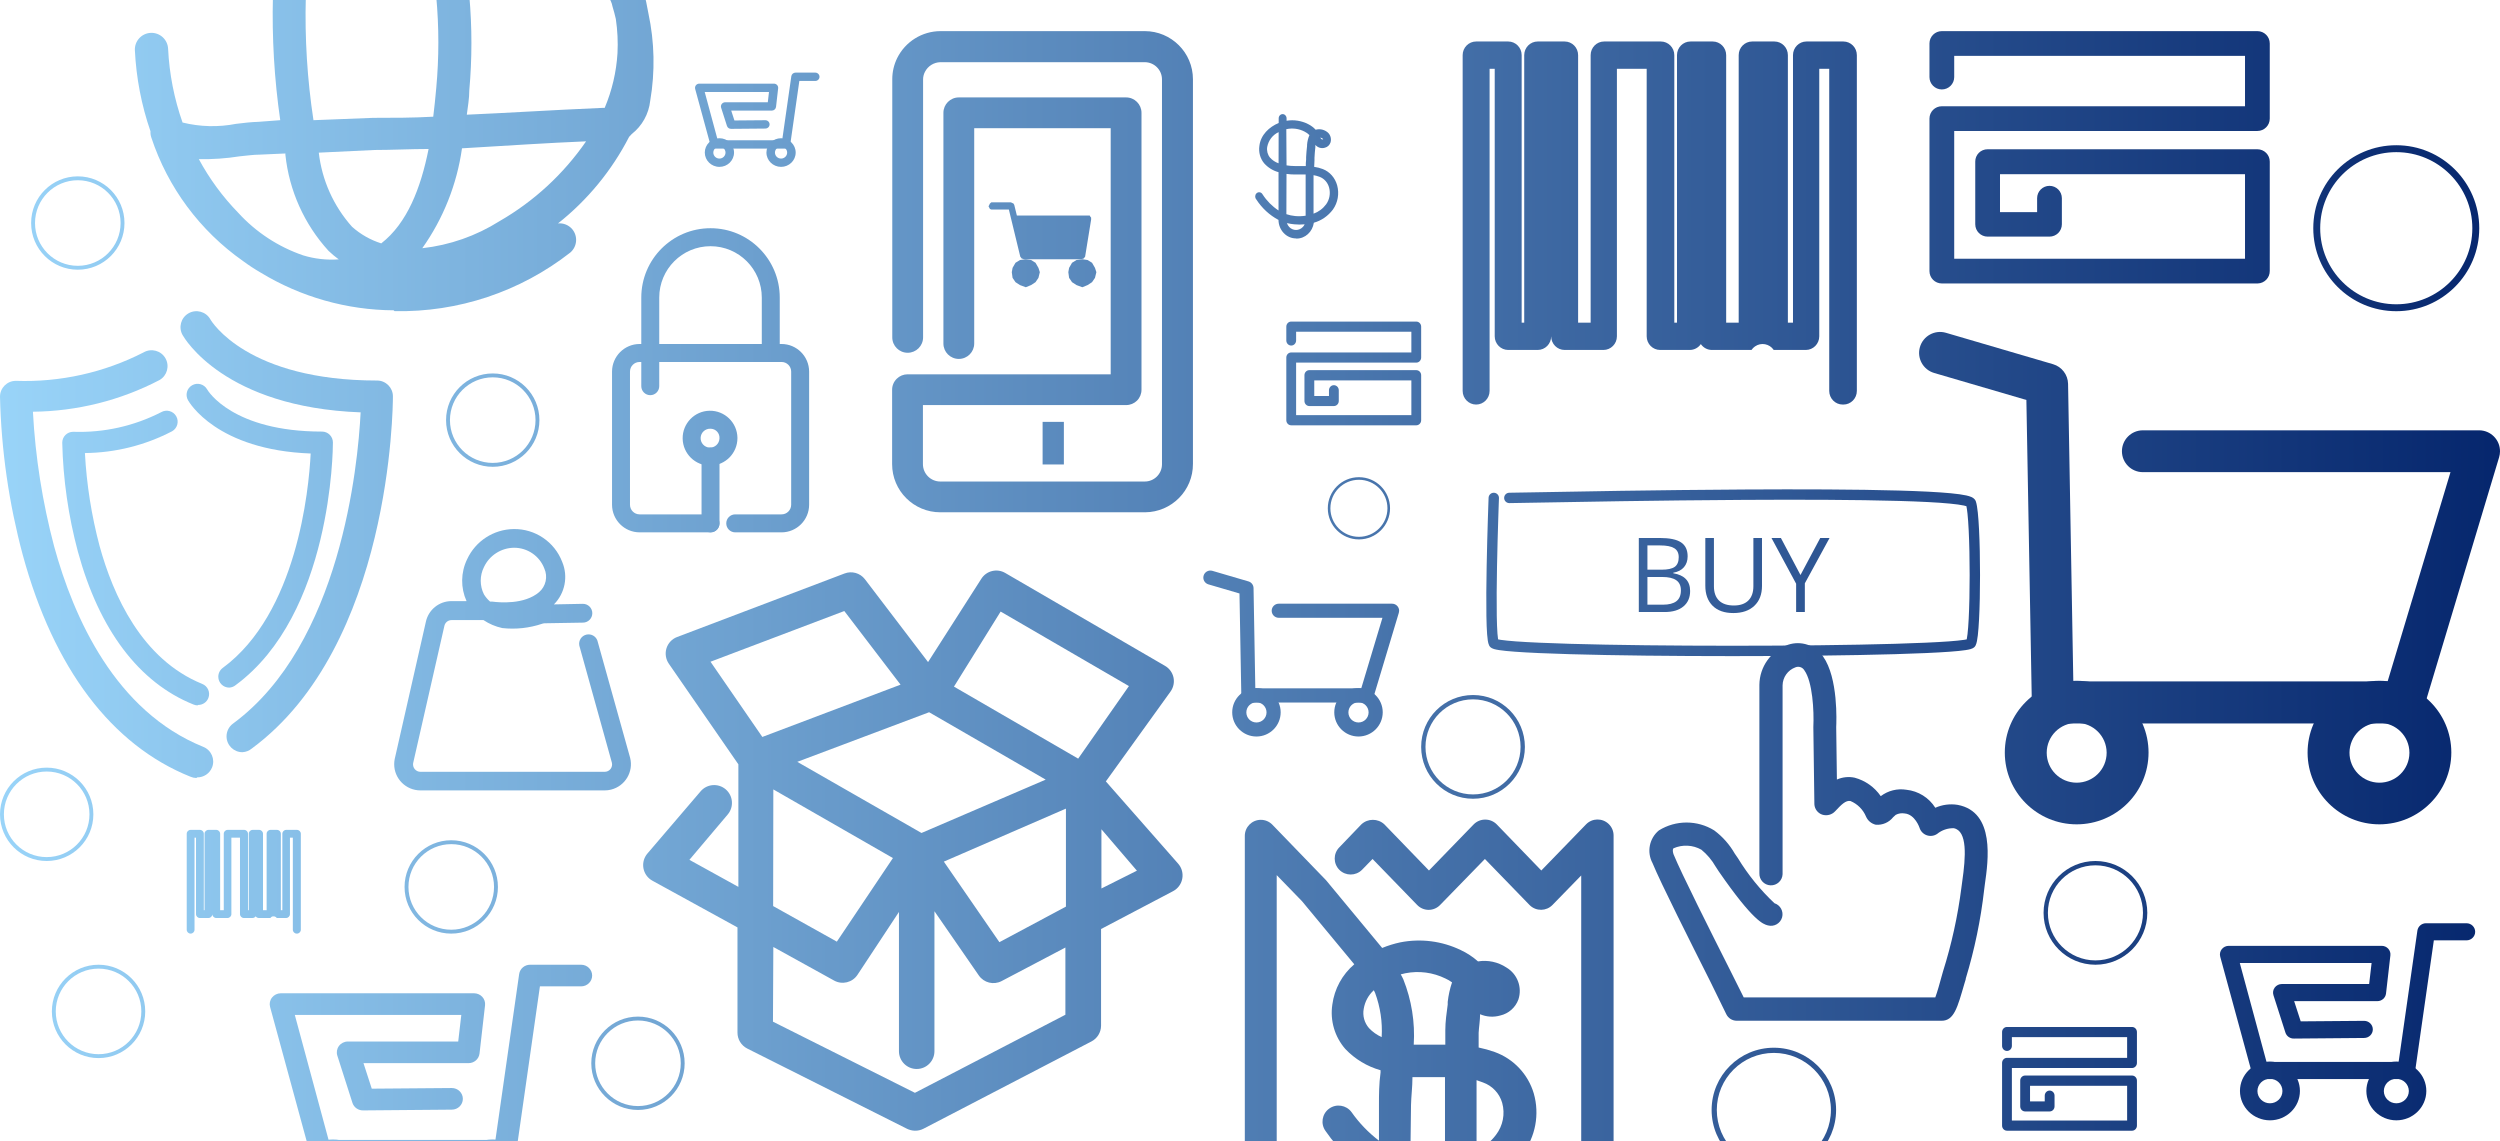 <svg width="100%" height="100%" viewBox="0 0 241 110" fill="none" xmlns="http://www.w3.org/2000/svg">
<path fill-rule="evenodd" clip-rule="evenodd" d="M231.702 69.743H197.888C196.773 69.743 195.868 68.839 195.868 67.726L195.343 38.557L186.455 35.955C185.384 35.642 184.768 34.522 185.082 33.453C185.395 32.384 186.516 31.769 187.586 32.081L197.908 35.107C198.757 35.353 199.344 36.122 199.362 37.004L199.867 65.688H230.167L236.227 45.516H206.574C205.459 45.516 204.554 44.612 204.554 43.499C204.554 42.385 205.459 41.482 206.574 41.482H238.994C240.109 41.49 241.008 42.4 241 43.513C240.998 43.707 240.969 43.898 240.913 44.084L233.641 68.29C233.391 69.152 232.599 69.743 231.702 69.743Z" fill="url(#paint0_linear_21388_86456)"/>
<path fill-rule="evenodd" clip-rule="evenodd" d="M200.191 79.466C196.365 79.466 193.263 76.368 193.263 72.547C193.263 68.726 196.365 65.628 200.191 65.628C204.017 65.628 207.12 68.726 207.12 72.547C207.12 76.368 204.017 79.466 200.191 79.466ZM200.191 69.682C198.595 69.682 197.303 70.974 197.303 72.567C197.303 74.161 198.595 75.452 200.191 75.452C201.787 75.452 203.08 74.161 203.08 72.567C203.08 72.561 203.08 72.553 203.08 72.547C203.069 70.961 201.779 69.682 200.191 69.682Z" fill="url(#paint1_linear_21388_86456)"/>
<path fill-rule="evenodd" clip-rule="evenodd" d="M229.399 79.466C225.574 79.478 222.463 76.388 222.451 72.567C222.441 68.746 225.533 65.64 229.359 65.628C233.185 65.618 236.296 68.706 236.308 72.527C236.308 72.533 236.308 72.541 236.308 72.547C236.298 76.356 233.213 79.444 229.399 79.466ZM229.399 69.682C227.804 69.671 226.503 70.953 226.491 72.547C226.48 74.141 227.763 75.44 229.359 75.452C230.955 75.462 232.256 74.181 232.268 72.587C232.268 72.573 232.268 72.561 232.268 72.547C232.258 70.969 230.979 69.693 229.399 69.682Z" fill="url(#paint2_linear_21388_86456)"/>
<path fill-rule="evenodd" clip-rule="evenodd" d="M131.742 67.722H120.344C119.968 67.722 119.663 67.418 119.663 67.043L119.486 57.21L116.49 56.333C116.13 56.228 115.922 55.85 116.028 55.49C116.133 55.13 116.511 54.922 116.872 55.028L120.351 56.047C120.637 56.13 120.835 56.389 120.841 56.687L121.012 66.356H131.225L133.268 59.556H123.272C122.896 59.556 122.591 59.252 122.591 58.876C122.591 58.501 122.896 58.196 123.272 58.196H134.2C134.576 58.199 134.879 58.505 134.877 58.881C134.876 58.946 134.866 59.011 134.847 59.073L132.396 67.233C132.312 67.523 132.045 67.722 131.742 67.722Z" fill="url(#paint3_linear_21388_86456)"/>
<path fill-rule="evenodd" clip-rule="evenodd" d="M121.121 71C119.831 71 118.785 69.956 118.785 68.668C118.785 67.38 119.831 66.335 121.121 66.335C122.41 66.335 123.456 67.38 123.456 68.668C123.456 69.956 122.41 71 121.121 71ZM121.121 67.702C120.583 67.702 120.147 68.137 120.147 68.674C120.147 69.212 120.583 69.647 121.121 69.647C121.659 69.647 122.094 69.212 122.094 68.674C122.094 68.672 122.094 68.67 122.094 68.668C122.091 68.133 121.656 67.702 121.121 67.702Z" fill="url(#paint4_linear_21388_86456)"/>
<path fill-rule="evenodd" clip-rule="evenodd" d="M130.966 71C129.677 71.004 128.628 69.962 128.624 68.674C128.621 67.387 129.663 66.339 130.953 66.335C132.242 66.332 133.291 67.373 133.295 68.661C133.295 68.663 133.295 68.666 133.295 68.668C133.292 69.951 132.252 70.993 130.966 71ZM130.966 67.702C130.428 67.698 129.99 68.13 129.986 68.668C129.982 69.205 130.415 69.643 130.953 69.647C131.491 69.65 131.929 69.218 131.933 68.681C131.933 68.677 131.933 68.672 131.933 68.668C131.93 68.136 131.499 67.706 130.966 67.702Z" fill="url(#paint5_linear_21388_86456)"/>
<path fill-rule="evenodd" clip-rule="evenodd" d="M88.199 109C87.932 108.994 87.668 108.929 87.429 108.811L72.034 101.079C71.454 100.785 71.088 100.187 71.093 99.536V89.403L62.883 84.894C62.056 84.437 61.757 83.392 62.214 82.564C62.268 82.467 62.332 82.374 62.404 82.288L67.535 76.288C68.149 75.564 69.232 75.475 69.956 76.091C70.678 76.706 70.766 77.793 70.152 78.517L66.458 82.888L71.179 85.494V73.682L64.473 63.978C64.174 63.543 64.092 62.99 64.251 62.486C64.41 61.988 64.788 61.59 65.277 61.406L81.408 55.286C82.113 55.013 82.911 55.236 83.375 55.834L89.465 63.824L94.596 55.8C95.089 55.018 96.11 54.768 96.905 55.234L112.3 64.184C112.718 64.422 113.017 64.827 113.122 65.298C113.224 65.768 113.125 66.26 112.848 66.653L106.604 75.328L113.566 83.248C114.195 83.955 114.132 85.038 113.428 85.669C113.325 85.762 113.21 85.841 113.087 85.906L106.142 89.558V98.884C106.137 99.52 105.781 100.1 105.219 100.393L89.02 108.811C88.767 108.941 88.484 109.006 88.199 109ZM74.514 98.49L88.199 105.348L102.704 97.821V91.341L96.546 94.581C95.783 94.975 94.846 94.74 94.357 94.032L90.08 87.843V101.336C90.08 102.282 89.314 103.05 88.37 103.05C87.426 103.05 86.659 102.282 86.659 101.336V87.912L82.656 93.981C82.164 94.716 81.192 94.955 80.416 94.53L74.549 91.289L74.514 98.49ZM90.987 83.06L96.341 90.826L102.756 87.397V77.951L90.987 83.06ZM74.531 87.346L80.672 90.775L86.078 82.717L74.549 76.099L74.531 87.346ZM106.177 79.94V85.649L109.598 83.934L106.177 79.94ZM76.858 73.442L88.832 80.299L100.805 75.156L89.567 68.659L76.858 73.442ZM91.962 66.19L103.936 73.133L108.828 66.138L96.461 58.955L91.962 66.19ZM68.493 63.79L73.488 71.042L86.813 66.001L81.391 58.903L68.493 63.79Z" fill="url(#paint6_linear_21388_86456)"/>
<path fill-rule="evenodd" clip-rule="evenodd" d="M153.99 124H121.545C120.692 124 120 123.309 120 122.457V80.583C119.996 79.731 120.683 79.036 121.536 79.031C121.959 79.028 122.364 79.199 122.658 79.503L127.833 84.857L133.241 91.383C133.804 91.152 134.39 90.971 134.986 90.843C136.956 90.453 139.002 90.714 140.811 91.584C141.417 91.866 141.979 92.237 142.48 92.679C143.433 92.525 144.409 92.735 145.214 93.266C146.28 93.894 146.762 95.179 146.373 96.352C146.09 97.127 145.434 97.709 144.627 97.894C143.983 98.079 143.295 98.036 142.68 97.771C142.68 98.373 142.572 98.974 142.541 99.561V100.116C142.541 100.409 142.541 100.703 142.541 100.98C143.065 101.088 143.581 101.233 144.086 101.412C145.908 102.069 147.308 103.554 147.856 105.408C148.432 107.422 148.026 109.588 146.759 111.256C145.627 112.722 144.066 113.798 142.294 114.341C142.046 115.304 141.506 116.165 140.749 116.81C139.677 117.721 138.257 118.109 136.871 117.875C134.778 117.491 133.188 115.776 132.963 113.663C130.889 112.558 129.114 110.97 127.787 109.034C127.283 108.344 127.436 107.377 128.127 106.874C128.817 106.371 129.786 106.524 130.29 107.213C131.025 108.258 131.915 109.184 132.932 109.96V106.473C132.932 105.547 132.932 104.513 133.086 103.387V103.171C131.788 102.807 130.614 102.097 129.687 101.119C128.663 99.946 128.206 98.383 128.436 96.845C128.635 95.333 129.389 93.948 130.552 92.957L125.516 86.878L123.075 84.363V120.883H152.429V84.394L149.664 87.233C149.072 87.847 148.094 87.864 147.479 87.273C147.465 87.261 147.451 87.247 147.439 87.233L143.144 82.805L138.833 87.233C138.543 87.537 138.141 87.71 137.721 87.711C137.301 87.71 136.899 87.537 136.609 87.233L132.314 82.805L131.294 83.854C130.691 84.453 129.718 84.453 129.115 83.854C128.516 83.252 128.516 82.28 129.115 81.678L131.232 79.472C131.856 78.885 132.833 78.885 133.457 79.472L137.752 83.916L142.062 79.472C142.356 79.174 142.756 79.006 143.175 79.009C143.593 79.006 143.994 79.174 144.287 79.472L148.582 83.916L152.893 79.472C153.485 78.858 154.462 78.841 155.077 79.432C155.382 79.725 155.553 80.129 155.55 80.552V122.426C155.567 123.278 154.889 123.983 154.036 124C154.021 124 154.005 124 153.99 124ZM135.96 111.472C136.467 111.6 136.984 111.688 137.505 111.734C138.101 111.78 138.701 111.78 139.297 111.734V111.024C139.297 109.482 139.297 107.861 139.297 106.288V103.834H137.397C137.118 103.834 136.686 103.834 136.161 103.834C136.161 104.791 136.037 105.717 136.022 106.519L135.96 111.472ZM142.34 104.128V106.318C142.34 107.861 142.34 109.404 142.34 110.947C143.076 110.586 143.717 110.058 144.21 109.404C144.884 108.526 145.106 107.385 144.812 106.318C144.548 105.396 143.852 104.658 142.943 104.343L142.34 104.128ZM136.284 100.703H139.328V99.314C139.328 98.481 139.451 97.647 139.56 96.83V96.583C139.631 95.943 139.77 95.311 139.977 94.7C139.779 94.555 139.567 94.43 139.343 94.33C138.147 93.741 136.789 93.562 135.481 93.821L135.033 93.929C135.126 94.083 135.203 94.253 135.28 94.407C136.077 96.405 136.42 98.556 136.284 100.703ZM132.437 95.457C131.92 95.926 131.577 96.557 131.464 97.246C131.337 97.914 131.526 98.603 131.974 99.113C132.32 99.479 132.736 99.772 133.194 99.977C133.279 98.53 133.064 97.08 132.561 95.719C132.527 95.628 132.485 95.541 132.437 95.457Z" fill="url(#paint7_linear_21388_86456)"/>
<path d="M157.981 51.861H159.998C160.945 51.861 161.631 52.003 162.054 52.286C162.477 52.569 162.688 53.017 162.688 53.629C162.688 54.052 162.57 54.402 162.332 54.679C162.098 54.952 161.754 55.13 161.302 55.211V55.26C162.386 55.445 162.928 56.015 162.928 56.969C162.928 57.607 162.711 58.105 162.278 58.463C161.849 58.821 161.246 59 160.472 59H157.981V51.861ZM158.812 54.918H160.179C160.765 54.918 161.186 54.827 161.443 54.645C161.701 54.459 161.829 54.148 161.829 53.712C161.829 53.312 161.686 53.023 161.399 52.848C161.113 52.669 160.657 52.579 160.032 52.579H158.812V54.918ZM158.812 55.621V58.292H160.301C160.877 58.292 161.31 58.181 161.6 57.96C161.893 57.735 162.039 57.385 162.039 56.91C162.039 56.467 161.889 56.142 161.59 55.934C161.294 55.725 160.841 55.621 160.232 55.621H158.812Z" fill="url(#paint8_linear_21388_86456)"/>
<path d="M169.856 51.861V56.48C169.856 57.294 169.611 57.934 169.119 58.399C168.628 58.865 167.952 59.098 167.093 59.098C166.233 59.098 165.568 58.863 165.096 58.395C164.627 57.926 164.393 57.281 164.393 56.461V51.861H165.223V56.52C165.223 57.115 165.385 57.573 165.711 57.892C166.036 58.211 166.515 58.37 167.146 58.37C167.749 58.37 168.213 58.211 168.538 57.892C168.864 57.569 169.026 57.109 169.026 56.51V51.861H169.856Z" fill="url(#paint9_linear_21388_86456)"/>
<path d="M173.567 55.431L175.472 51.861H176.37L173.987 56.231V59H173.147V56.27L170.77 51.861H171.678L173.567 55.431Z" fill="url(#paint10_linear_21388_86456)"/>
<path fill-rule="evenodd" clip-rule="evenodd" d="M147.647 48.463C146.439 48.486 145.676 48.5 145.5 48.5C145.224 48.5 145 48.276 145 48C145 47.724 145.224 47.5 145.5 47.5C145.684 47.5 146.459 47.486 147.684 47.463C151.54 47.39 159.845 47.235 168.122 47.188C173.561 47.156 178.974 47.172 183.061 47.289C185.103 47.348 186.824 47.432 188.054 47.55C188.666 47.609 189.173 47.677 189.542 47.759C189.725 47.8 189.896 47.848 190.035 47.909C190.105 47.94 190.184 47.982 190.257 48.04C190.327 48.096 190.425 48.193 190.474 48.342C190.556 48.587 190.615 48.974 190.661 49.418C190.71 49.877 190.749 50.443 190.781 51.077C190.844 52.345 190.875 53.901 190.875 55.438C190.875 56.974 190.844 58.499 190.781 59.706C190.749 60.309 190.709 60.838 190.661 61.253C190.636 61.46 190.609 61.645 190.578 61.799C190.549 61.941 190.51 62.098 190.447 62.224C190.365 62.388 190.225 62.464 190.174 62.49C190.105 62.526 190.031 62.552 189.966 62.571C189.835 62.609 189.669 62.642 189.482 62.67C189.105 62.728 188.58 62.78 187.937 62.827C186.647 62.921 184.837 63 182.686 63.062C178.383 63.188 172.69 63.25 167 63.25C161.31 63.25 155.617 63.188 151.314 63.062C149.163 63 147.354 62.921 146.063 62.827C145.42 62.78 144.895 62.728 144.518 62.67C144.332 62.642 144.165 62.609 144.034 62.571C143.969 62.552 143.895 62.526 143.826 62.49C143.776 62.464 143.635 62.388 143.553 62.224C143.484 62.086 143.448 61.908 143.424 61.756C143.397 61.587 143.376 61.381 143.358 61.149C143.323 60.684 143.301 60.083 143.289 59.399C143.266 58.031 143.281 56.305 143.313 54.616C143.344 52.925 143.391 51.267 143.43 50.031C143.45 49.413 143.467 48.901 143.48 48.543C143.486 48.364 143.491 48.224 143.495 48.128L143.5 47.981C143.5 47.981 143.5 47.981 143.997 48L143.5 47.981C143.511 47.706 143.743 47.49 144.019 47.501C144.295 47.511 144.51 47.743 144.5 48.019L144 48C144.5 48.019 144.5 48.019 144.5 48.019L144.494 48.165C144.491 48.26 144.486 48.4 144.479 48.578C144.467 48.935 144.449 49.446 144.43 50.063C144.39 51.296 144.344 52.95 144.312 54.634C144.281 56.32 144.266 58.032 144.289 59.382C144.301 60.058 144.322 60.637 144.355 61.074C144.372 61.293 144.391 61.468 144.411 61.6C144.414 61.613 144.416 61.625 144.418 61.636C144.482 61.651 144.565 61.666 144.669 61.682C145.007 61.733 145.5 61.783 146.136 61.83C147.404 61.922 149.197 62 151.343 62.063C155.633 62.188 161.315 62.25 167 62.25C172.685 62.25 178.367 62.188 182.657 62.063C184.804 62 186.596 61.922 187.864 61.83C188.5 61.783 188.993 61.733 189.331 61.682C189.439 61.665 189.525 61.649 189.591 61.635C189.593 61.624 189.595 61.613 189.598 61.602C189.621 61.484 189.645 61.329 189.668 61.136C189.713 60.752 189.751 60.246 189.782 59.654C189.844 58.47 189.875 56.963 189.875 55.438C189.875 53.912 189.844 52.374 189.782 51.127C189.751 50.502 189.712 49.956 189.667 49.522C189.633 49.195 189.596 48.955 189.562 48.798C189.507 48.78 189.43 48.758 189.326 48.736C189.017 48.667 188.559 48.603 187.958 48.546C186.762 48.431 185.069 48.347 183.033 48.289C178.963 48.172 173.564 48.156 168.128 48.188C159.872 48.235 151.499 48.391 147.647 48.463Z" fill="url(#paint11_linear_21388_86456)"/>
<path fill-rule="evenodd" clip-rule="evenodd" d="M187.178 98.4H167.423C166.995 98.401 166.604 98.157 166.416 97.773L164.894 94.661C162.981 90.855 160.073 85.089 159.301 83.197C158.731 82.136 158.989 80.82 159.916 80.052C161.551 79.038 163.618 79.038 165.252 80.052C166.06 80.653 166.733 81.415 167.232 82.29L167.534 82.727C168.508 84.327 169.693 85.789 171.058 87.071C171.625 87.253 171.95 87.849 171.797 88.425C171.633 89.022 171.017 89.372 170.422 89.208C170.409 89.205 170.398 89.201 170.387 89.198C169.984 89.086 169.022 88.828 165.689 84.003L165.375 83.522C165.022 82.906 164.56 82.36 164.011 81.91C163.186 81.445 162.192 81.396 161.326 81.775C161.326 81.775 161.18 81.887 161.326 82.346C162.064 84.16 164.939 89.87 166.841 93.642C167.333 94.638 167.78 95.512 168.094 96.15H186.563C186.765 95.613 187.022 94.672 187.134 94.258C187.246 93.844 187.257 93.799 187.301 93.665C188.133 91.025 188.728 88.316 189.08 85.571L189.159 84.977C189.505 82.582 189.673 80.096 188.342 79.839C187.76 79.825 187.193 80.019 186.742 80.387C186.45 80.587 186.081 80.637 185.747 80.522C185.409 80.406 185.147 80.135 185.042 79.794C185.042 79.794 184.617 78.507 183.61 78.417C183.316 78.365 183.013 78.412 182.749 78.551C182.66 78.619 182.578 78.694 182.502 78.775C182.1 79.284 181.47 79.557 180.824 79.503C180.405 79.406 180.056 79.115 179.885 78.719C179.602 78.041 179.064 77.502 178.386 77.219C177.938 77.129 177.513 77.555 176.909 78.204C176.591 78.549 176.101 78.675 175.656 78.529C175.228 78.38 174.931 77.986 174.906 77.533L174.806 70.099C174.884 68.509 174.728 65.722 173.944 64.625C173.769 64.321 173.394 64.196 173.072 64.334C172.342 64.602 171.854 65.291 171.841 66.069V67.379C171.841 78.686 171.841 83.903 171.841 84.272C171.817 84.89 171.295 85.371 170.678 85.347C170.06 85.322 169.579 84.801 169.604 84.182C169.604 83.813 169.604 78.159 169.604 67.39V66.024C169.62 64.277 170.729 62.727 172.378 62.151C173.621 61.738 174.987 62.194 175.734 63.27C177.222 65.352 177.032 69.606 177.01 70.088L177.077 75.148C177.614 74.91 178.213 74.847 178.788 74.969C179.812 75.245 180.703 75.876 181.305 76.749C182.01 76.213 182.904 75.99 183.778 76.133C184.923 76.254 185.949 76.894 186.563 77.868C187.241 77.568 187.991 77.471 188.722 77.589C192.347 78.271 191.664 82.985 191.34 85.246L191.273 85.772C190.943 88.667 190.351 91.526 189.505 94.314C189.505 94.437 189.416 94.627 189.36 94.851C188.711 97.068 188.387 98.4 187.178 98.4Z" fill="url(#paint12_linear_21388_86456)"/>
<path fill-rule="evenodd" clip-rule="evenodd" d="M142 77C139.239 77 137 74.761 137 72C137 69.239 139.239 67 142 67C144.761 67 147 69.239 147 72C147 74.761 144.761 77 142 77ZM142 67.417C139.469 67.417 137.417 69.469 137.417 72C137.417 74.531 139.469 76.583 142 76.583C144.531 76.583 146.583 74.531 146.583 72C146.583 69.469 144.531 67.417 142 67.417Z" fill="url(#paint13_linear_21388_86456)"/>
<path fill-rule="evenodd" clip-rule="evenodd" d="M131 52C129.343 52 128 50.657 128 49C128 47.343 129.343 46 131 46C132.657 46 134 47.343 134 49C134 50.657 132.657 52 131 52ZM131 46.25C129.481 46.25 128.25 47.481 128.25 49C128.25 50.519 129.481 51.75 131 51.75C132.519 51.75 133.75 50.519 133.75 49C133.75 47.481 132.519 46.25 131 46.25Z" fill="url(#paint14_linear_21388_86456)"/>
<path fill-rule="evenodd" clip-rule="evenodd" d="M171 113C167.686 113 165 110.314 165 107C165 103.686 167.686 101 171 101C174.314 101 177 103.686 177 107C177 110.314 174.314 113 171 113ZM171 101.5C167.962 101.5 165.5 103.962 165.5 107C165.5 110.038 167.962 112.5 171 112.5C174.038 112.5 176.5 110.038 176.5 107C176.5 103.962 174.038 101.5 171 101.5Z" fill="url(#paint15_linear_21388_86456)"/>
<path fill-rule="evenodd" clip-rule="evenodd" d="M4.5 83C2.015 83 0 80.985 0 78.5C0 76.015 2.015 74 4.5 74C6.985 74 9 76.015 9 78.5C9 80.985 6.985 83 4.5 83ZM4.5 74.375C2.222 74.375 0.375 76.222 0.375 78.5C0.375 80.778 2.222 82.625 4.5 82.625C6.778 82.625 8.625 80.778 8.625 78.5C8.625 76.222 6.778 74.375 4.5 74.375Z" fill="url(#paint16_linear_21388_86456)"/>
<path fill-rule="evenodd" clip-rule="evenodd" d="M9.5 102C7.015 102 5 99.985 5 97.5C5 95.015 7.015 93 9.5 93C11.985 93 14 95.015 14 97.5C14 99.985 11.985 102 9.5 102ZM9.5 93.375C7.222 93.375 5.375 95.222 5.375 97.5C5.375 99.778 7.222 101.625 9.5 101.625C11.778 101.625 13.625 99.778 13.625 97.5C13.625 95.222 11.778 93.375 9.5 93.375Z" fill="url(#paint17_linear_21388_86456)"/>
<path fill-rule="evenodd" clip-rule="evenodd" d="M43.5 90C41.015 90 39 87.985 39 85.5C39 83.015 41.015 81 43.5 81C45.985 81 48 83.015 48 85.5C48 87.985 45.985 90 43.5 90ZM43.5 81.375C41.222 81.375 39.375 83.222 39.375 85.5C39.375 87.778 41.222 89.625 43.5 89.625C45.778 89.625 47.625 87.778 47.625 85.5C47.625 83.222 45.778 81.375 43.5 81.375Z" fill="url(#paint18_linear_21388_86456)"/>
<path fill-rule="evenodd" clip-rule="evenodd" d="M61.5 107C59.015 107 57 104.985 57 102.5C57 100.015 59.015 98 61.5 98C63.985 98 66 100.015 66 102.5C66 104.985 63.985 107 61.5 107ZM61.5 98.375C59.222 98.375 57.375 100.222 57.375 102.5C57.375 104.778 59.222 106.625 61.5 106.625C63.778 106.625 65.625 104.778 65.625 102.5C65.625 100.222 63.778 98.375 61.5 98.375Z" fill="url(#paint19_linear_21388_86456)"/>
<path fill-rule="evenodd" clip-rule="evenodd" d="M7.5 26C5.015 26 3 23.985 3 21.5C3 19.015 5.015 17 7.5 17C9.985 17 12 19.015 12 21.5C12 23.985 9.985 26 7.5 26ZM7.5 17.375C5.222 17.375 3.375 19.222 3.375 21.5C3.375 23.778 5.222 25.625 7.5 25.625C9.778 25.625 11.625 23.778 11.625 21.5C11.625 19.222 9.778 17.375 7.5 17.375Z" fill="url(#paint20_linear_21388_86456)"/>
<path fill-rule="evenodd" clip-rule="evenodd" d="M47.5 45C45.015 45 43 42.985 43 40.5C43 38.015 45.015 36 47.5 36C49.985 36 52 38.015 52 40.5C52 42.985 49.985 45 47.5 45ZM47.5 36.375C45.222 36.375 43.375 38.222 43.375 40.5C43.375 42.778 45.222 44.625 47.5 44.625C49.778 44.625 51.625 42.778 51.625 40.5C51.625 38.222 49.778 36.375 47.5 36.375Z" fill="url(#paint21_linear_21388_86456)"/>
<path fill-rule="evenodd" clip-rule="evenodd" d="M231 30C226.582 30 223 26.418 223 22C223 17.582 226.582 14 231 14C235.418 14 239 17.582 239 22C239 26.418 235.418 30 231 30ZM231 14.667C226.95 14.667 223.667 17.95 223.667 22C223.667 26.05 226.95 29.333 231 29.333C235.05 29.333 238.333 26.05 238.333 22C238.333 17.95 235.05 14.667 231 14.667Z" fill="url(#paint22_linear_21388_86456)"/>
<path fill-rule="evenodd" clip-rule="evenodd" d="M202 93C199.239 93 197 90.761 197 88C197 85.239 199.239 83 202 83C204.761 83 207 85.239 207 88C207 90.761 204.761 93 202 93ZM202 83.417C199.469 83.417 197.417 85.469 197.417 88C197.417 90.531 199.469 92.583 202 92.583C204.531 92.583 206.583 90.531 206.583 88C206.583 85.469 204.531 83.417 202 83.417Z" fill="url(#paint23_linear_21388_86456)"/>
<path fill-rule="evenodd" clip-rule="evenodd" d="M217.612 27.326H187.193C186.534 27.326 186 26.793 186 26.135V11.434C186 10.777 186.534 10.243 187.193 10.243H216.419V5.383H188.386V7.432C188.386 8.089 187.851 8.623 187.193 8.623C186.534 8.623 186 8.089 186 7.432V4.191C186 3.534 186.534 3 187.193 3H217.612C218.27 3 218.805 3.534 218.805 4.191V11.434C218.805 12.092 218.27 12.626 217.612 12.626H188.386V24.944H216.419V16.795H192.8V20.452H196.378V19.106C196.378 18.449 196.913 17.915 197.571 17.915C198.23 17.915 198.764 18.449 198.764 19.106V21.62C198.764 22.277 198.23 22.811 197.571 22.811H191.607C190.948 22.811 190.414 22.277 190.414 21.62V15.58C190.411 15.263 190.536 14.959 190.76 14.734C190.985 14.511 191.289 14.386 191.607 14.389H217.612C218.27 14.389 218.805 14.922 218.805 15.58V26.111C218.818 26.769 218.294 27.313 217.636 27.326C217.627 27.326 217.62 27.326 217.612 27.326Z" fill="url(#paint24_linear_21388_86456)"/>
<path fill-rule="evenodd" clip-rule="evenodd" d="M205.527 109H193.473C193.212 109 193 108.781 193 108.51V102.467C193 102.197 193.212 101.977 193.473 101.977H205.055V99.979H193.945V100.822C193.945 101.092 193.734 101.311 193.473 101.311C193.212 101.311 193 101.092 193 100.822V99.49C193 99.219 193.212 99 193.473 99H205.527C205.788 99 206 99.219 206 99.49V102.467C206 102.738 205.788 102.957 205.527 102.957H193.945V108.021H205.055V104.671H195.695V106.174H197.113V105.621C197.113 105.351 197.324 105.131 197.585 105.131C197.846 105.131 198.058 105.351 198.058 105.621V106.654C198.058 106.925 197.846 107.144 197.585 107.144H195.222C194.961 107.144 194.749 106.925 194.749 106.654V104.171C194.748 104.041 194.798 103.916 194.886 103.824C194.976 103.732 195.096 103.681 195.222 103.682H205.527C205.788 103.682 206 103.901 206 104.171V108.5C206.005 108.771 205.798 108.995 205.537 109C205.533 109 205.53 109 205.527 109Z" fill="url(#paint25_linear_21388_86456)"/>
<path fill-rule="evenodd" clip-rule="evenodd" d="M136.527 41H124.473C124.212 41 124 40.781 124 40.51V34.467C124 34.197 124.212 33.977 124.473 33.977H136.055V31.979H124.945V32.822C124.945 33.092 124.734 33.312 124.473 33.312C124.212 33.312 124 33.092 124 32.822V31.49C124 31.219 124.212 31 124.473 31H136.527C136.788 31 137 31.219 137 31.49V34.467C137 34.737 136.788 34.957 136.527 34.957H124.945V40.021H136.055V36.671H126.695V38.174H128.113V37.621C128.113 37.351 128.324 37.131 128.585 37.131C128.846 37.131 129.058 37.351 129.058 37.621V38.654C129.058 38.925 128.846 39.144 128.585 39.144H126.222C125.961 39.144 125.749 38.925 125.749 38.654V36.171C125.748 36.041 125.798 35.916 125.886 35.824C125.976 35.732 126.096 35.681 126.222 35.682H136.527C136.788 35.682 137 35.901 137 36.171V40.501C137.005 40.771 136.798 40.995 136.537 41C136.533 41 136.53 41 136.527 41Z" fill="url(#paint26_linear_21388_86456)"/>
<path fill-rule="evenodd" clip-rule="evenodd" d="M37.953 29.914C33.434 29.887 29.007 28.633 25.141 26.287C24.55 25.945 23.977 25.57 23.428 25.164C19.278 22.252 16.177 18.075 14.587 13.255C14.52 13.064 14.493 12.862 14.507 12.661C13.637 10.14 13.132 7.51 13.002 4.845C12.962 3.96 13.647 3.208 14.531 3.168C15.415 3.128 16.165 3.815 16.205 4.701C16.322 7.126 16.791 9.521 17.598 11.811C19.288 12.23 21.048 12.273 22.755 11.939C23.524 11.843 24.244 11.762 24.885 11.746L27.015 11.586C26.443 7.633 26.208 3.639 26.31 -0.355H16.509C15.625 -0.313 14.875 -0.998 14.835 -1.884C14.826 -2.072 14.851 -2.261 14.908 -2.441C18.051 -11.447 26.072 -17.85 35.535 -18.907C45.023 -19.716 54.177 -15.185 59.302 -7.143C60.914 -4.574 62.002 -1.711 62.505 1.282C63.099 4.054 63.16 6.914 62.681 9.708C62.546 10.976 61.906 12.133 60.903 12.918L60.647 13.191C58.983 16.431 56.646 19.277 53.792 21.537C54.308 21.487 54.814 21.691 55.154 22.082C55.729 22.756 55.65 23.769 54.977 24.345C50.146 28.123 44.161 30.12 38.033 29.994L37.953 29.914ZM19.168 15.342C20.188 17.232 21.466 18.972 22.963 20.509C24.674 22.384 26.828 23.796 29.225 24.618C30.333 24.956 31.496 25.087 32.653 25.003C32.308 24.753 31.983 24.48 31.675 24.185C29.334 21.623 27.875 18.378 27.512 14.924V14.796L25.013 14.908C24.436 14.908 23.796 15.005 23.107 15.069C21.805 15.276 20.486 15.367 19.168 15.342ZM44.536 14.298C44.047 17.768 42.734 21.071 40.708 23.928C43.349 23.634 45.889 22.745 48.139 21.328C51.464 19.415 54.319 16.784 56.499 13.624C54.641 13.705 52.767 13.801 50.91 13.913L44.536 14.298ZM30.731 14.716C31.036 17.37 32.156 19.866 33.934 21.858C34.749 22.586 35.71 23.134 36.752 23.462C39.251 21.52 40.564 18.134 41.316 14.362C39.571 14.362 37.825 14.459 36.096 14.459L30.731 14.716ZM29.481 -0.306C29.372 3.672 29.619 7.652 30.218 11.586L35.967 11.361C37.889 11.361 39.827 11.361 41.765 11.249C41.877 10.334 41.973 9.403 42.053 8.505C42.325 5.563 42.325 2.603 42.053 -0.338L29.481 -0.306ZM45.24 -0.419C45.513 2.619 45.513 5.675 45.24 8.713C45.24 9.5 45.096 10.318 45 11.056C46.938 10.976 48.844 10.864 50.733 10.767C53.2 10.639 55.666 10.495 58.117 10.398H58.293C58.997 8.726 59.415 6.946 59.526 5.134C59.583 4.03 59.529 2.923 59.366 1.828C59.27 1.427 59.173 1.026 59.045 0.625C58.978 0.254 58.818 -0.095 58.581 -0.387C58.203 -0.5 57.806 -0.545 57.412 -0.515L45.24 -0.419ZM29.401 -13.98C24.739 -11.838 20.988 -8.106 18.815 -3.452H26.518C26.815 -7.111 27.793 -10.682 29.401 -13.98ZM35.807 -15.585C34.334 -15.585 33.005 -13.98 32.252 -12.568C30.865 -9.746 30.008 -6.695 29.722 -3.564L41.589 -3.644C41.193 -6.1 40.604 -8.52 39.827 -10.883C39.363 -12.247 38.066 -15.393 35.967 -15.489L35.807 -15.585ZM41.012 -15.681C41.776 -14.547 42.373 -13.309 42.79 -12.006C43.712 -9.289 44.393 -6.496 44.824 -3.661L57.38 -3.757H57.556C57.263 -4.372 56.931 -4.965 56.563 -5.538C53.091 -11.013 47.428 -14.717 41.028 -15.697L41.012 -15.681Z" fill="url(#paint27_linear_21388_86456)"/>
<path fill-rule="evenodd" clip-rule="evenodd" d="M30.867 111.975H48.696C49.23 111.98 49.685 111.596 49.76 111.078L52.048 95.085H56.019C56.606 95.085 57.083 94.618 57.083 94.043C57.083 93.467 56.606 93 56.019 93H51.112C50.578 92.995 50.122 93.379 50.047 93.897L47.759 109.89H31.676L28.419 97.838H44.47L44.172 100.402H33.528C33.191 100.404 32.876 100.563 32.676 100.83C32.475 101.097 32.417 101.441 32.517 101.758L33.975 106.314C34.12 106.765 34.556 107.065 35.039 107.043L43.555 106.97C44.142 106.97 44.619 106.503 44.619 105.928C44.619 105.352 44.142 104.885 43.555 104.885L35.838 104.948L35.039 102.487H45.162C45.707 102.49 46.167 102.09 46.226 101.559L46.758 96.91C46.792 96.614 46.696 96.317 46.492 96.096C46.291 95.879 46.005 95.754 45.705 95.752H27.067C26.737 95.754 26.428 95.904 26.226 96.159C26.021 96.415 25.951 96.751 26.035 97.066L29.877 111.161C29.983 111.62 30.388 111.953 30.867 111.975Z" fill="url(#paint28_linear_21388_86456)"/>
<path fill-rule="evenodd" clip-rule="evenodd" d="M47.472 117C49.488 117.006 51.127 115.409 51.134 113.434C51.14 111.46 49.509 109.854 47.493 109.848C45.477 109.843 43.838 111.439 43.832 113.413C43.832 113.417 43.832 113.421 43.832 113.424C43.837 115.392 45.462 116.988 47.472 117ZM47.472 111.943C48.313 111.938 48.998 112.6 49.005 113.424C49.01 114.248 48.334 114.919 47.493 114.925C46.653 114.93 45.967 114.268 45.961 113.445C45.961 113.437 45.961 113.431 45.961 113.424C45.966 112.609 46.64 111.949 47.472 111.943Z" fill="url(#paint29_linear_21388_86456)"/>
<path fill-rule="evenodd" clip-rule="evenodd" d="M32.091 117C34.107 117 35.742 115.399 35.742 113.424C35.742 111.449 34.107 109.848 32.091 109.848C30.075 109.848 28.441 111.449 28.441 113.424C28.447 115.396 30.077 116.995 32.091 117ZM32.091 111.943C32.932 111.943 33.613 112.611 33.613 113.434C33.613 114.258 32.932 114.925 32.091 114.925C31.25 114.925 30.569 114.258 30.569 113.434C30.569 113.431 30.569 113.427 30.569 113.424C30.576 112.604 31.255 111.943 32.091 111.943Z" fill="url(#paint30_linear_21388_86456)"/>
<path fill-rule="evenodd" clip-rule="evenodd" d="M217.853 104.022H231.967C232.39 104.026 232.751 103.722 232.81 103.312L234.622 90.651H237.765C238.23 90.651 238.607 90.281 238.607 89.825C238.607 89.37 238.23 89 237.765 89H233.88C233.457 88.996 233.097 89.3 233.037 89.71L231.226 102.371H218.493L215.915 92.83H228.622L228.386 94.86H219.96C219.693 94.862 219.443 94.987 219.286 95.198C219.126 95.41 219.08 95.682 219.159 95.933L220.314 99.54C220.428 99.897 220.774 100.135 221.156 100.118L227.897 100.06C228.363 100.06 228.74 99.69 228.74 99.235C228.74 98.779 228.363 98.409 227.897 98.409L221.788 98.459L221.156 96.511H229.17C229.601 96.513 229.965 96.196 230.012 95.776L230.434 92.095C230.461 91.861 230.384 91.626 230.223 91.451C230.064 91.279 229.837 91.18 229.6 91.179H214.845C214.584 91.18 214.338 91.299 214.179 91.501C214.017 91.704 213.961 91.97 214.028 92.219L217.069 103.378C217.153 103.741 217.474 104.004 217.853 104.022Z" fill="url(#paint31_linear_21388_86456)"/>
<path fill-rule="evenodd" clip-rule="evenodd" d="M230.999 108C232.595 108.005 233.892 106.741 233.898 105.177C233.903 103.614 232.612 102.343 231.016 102.338C229.42 102.334 228.122 103.598 228.117 105.161C228.117 105.163 228.117 105.167 228.117 105.169C228.121 106.727 229.408 107.991 230.999 108ZM230.999 103.997C231.665 103.993 232.207 104.517 232.212 105.169C232.216 105.821 231.681 106.353 231.016 106.358C230.35 106.362 229.807 105.838 229.802 105.186C229.802 105.18 229.802 105.175 229.802 105.169C229.807 104.524 230.34 104.001 230.999 103.997Z" fill="url(#paint32_linear_21388_86456)"/>
<path fill-rule="evenodd" clip-rule="evenodd" d="M218.822 108C220.418 108 221.713 106.732 221.713 105.169C221.713 103.606 220.418 102.338 218.822 102.338C217.226 102.338 215.932 103.606 215.932 105.169C215.937 106.731 217.228 107.996 218.822 108ZM218.822 103.997C219.488 103.997 220.027 104.525 220.027 105.177C220.027 105.829 219.488 106.358 218.822 106.358C218.157 106.358 217.617 105.829 217.617 105.177C217.617 105.175 217.617 105.172 217.617 105.169C217.622 104.52 218.16 103.997 218.822 103.997Z" fill="url(#paint33_linear_21388_86456)"/>
<path fill-rule="evenodd" clip-rule="evenodd" d="M68.879 14.325H75.762C75.968 14.327 76.144 14.179 76.173 13.979L77.056 7.805H78.589C78.816 7.805 79 7.625 79 7.402C79 7.18 78.816 7 78.589 7H76.695C76.489 6.998 76.313 7.146 76.284 7.346L75.4 13.52H69.191L67.934 8.868H74.131L74.016 9.858H69.906C69.776 9.858 69.654 9.92 69.578 10.023C69.5 10.126 69.477 10.259 69.516 10.381L70.079 12.14C70.135 12.314 70.303 12.43 70.49 12.422L73.777 12.393C74.004 12.393 74.188 12.213 74.188 11.991C74.188 11.769 74.004 11.588 73.777 11.588L70.798 11.613L70.49 10.663H74.398C74.608 10.664 74.786 10.509 74.809 10.304L75.014 8.509C75.027 8.395 74.99 8.281 74.911 8.195C74.834 8.111 74.723 8.063 74.607 8.063H67.412C67.285 8.063 67.165 8.121 67.087 8.22C67.008 8.319 66.981 8.448 67.013 8.57L68.497 14.011C68.538 14.188 68.694 14.317 68.879 14.325Z" fill="url(#paint34_linear_21388_86456)"/>
<path fill-rule="evenodd" clip-rule="evenodd" d="M75.29 16.087C76.068 16.089 76.701 15.473 76.703 14.71C76.706 13.948 76.076 13.328 75.298 13.325C74.519 13.323 73.887 13.94 73.884 14.702C73.884 14.703 73.884 14.705 73.884 14.706C73.886 15.466 74.514 16.082 75.29 16.087ZM75.29 14.135C75.614 14.133 75.879 14.388 75.881 14.706C75.883 15.024 75.622 15.283 75.298 15.286C74.973 15.288 74.709 15.032 74.706 14.714C74.706 14.711 74.706 14.709 74.706 14.706C74.708 14.391 74.968 14.137 75.29 14.135Z" fill="url(#paint35_linear_21388_86456)"/>
<path fill-rule="evenodd" clip-rule="evenodd" d="M69.352 16.087C70.13 16.087 70.761 15.468 70.761 14.706C70.761 13.944 70.13 13.325 69.352 13.325C68.573 13.325 67.942 13.944 67.942 14.706C67.945 15.468 68.574 16.085 69.352 16.087ZM69.352 14.135C69.676 14.135 69.939 14.392 69.939 14.71C69.939 15.028 69.676 15.286 69.352 15.286C69.027 15.286 68.764 15.028 68.764 14.71C68.764 14.709 68.764 14.707 68.764 14.706C68.767 14.39 69.029 14.135 69.352 14.135Z" fill="url(#paint36_linear_21388_86456)"/>
<path fill-rule="evenodd" clip-rule="evenodd" d="M110.337 49.385H90.648C88.08 49.385 86 47.307 86 44.743V37.566C86.001 37.17 86.162 36.791 86.445 36.513C86.722 36.239 87.096 36.085 87.485 36.083H107.071V12.357H93.914V33.118C93.914 33.936 93.249 34.6 92.43 34.6C91.61 34.6 90.945 33.936 90.945 33.118V10.874C90.945 10.056 91.61 9.391 92.43 9.391H108.555C109.375 9.391 110.04 10.056 110.04 10.874V37.566C110.043 37.961 109.887 38.339 109.61 38.619C109.329 38.896 108.95 39.052 108.555 39.049H88.97V44.743C88.97 45.669 89.721 46.419 90.648 46.419H110.337C111.256 46.428 112.006 45.691 112.015 44.773C112.015 44.763 112.015 44.754 112.015 44.743V7.671C112.024 6.753 111.286 6.004 110.367 5.995C110.357 5.995 110.348 5.995 110.337 5.995H90.648C90.018 6.01 89.448 6.369 89.163 6.93C89.044 7.159 88.983 7.413 88.985 7.671V32.524C88.985 33.343 88.319 34.007 87.5 34.007C86.68 34.007 86.015 33.343 86.015 32.524V7.641C86.013 6.933 86.177 6.231 86.49 5.595C87.277 4.011 88.893 3.006 90.662 3H110.352C112.919 3 115 5.077 115 7.641V44.714C115.016 47.278 112.949 49.369 110.382 49.385C110.367 49.385 110.352 49.385 110.337 49.385Z" fill="url(#paint37_linear_21388_86456)"/>
<path fill-rule="evenodd" clip-rule="evenodd" d="M100.492 40.665C101.632 40.665 102.557 40.665 102.557 40.665V44.773C102.557 44.773 101.632 44.773 100.492 44.773H100.507V40.665H100.492Z" fill="url(#paint38_linear_21388_86456)"/>
<path fill-rule="evenodd" clip-rule="evenodd" d="M104.338 24.991L104.843 25.065L105.274 25.332L105.556 25.822L105.69 26.237L105.556 26.785L105.274 27.201L104.843 27.482L104.338 27.69L103.774 27.482L103.343 27.201L103.061 26.785L102.987 26.237L103.061 25.822L103.343 25.332L103.774 25.065L104.338 24.991Z" fill="url(#paint39_linear_21388_86456)"/>
<path fill-rule="evenodd" clip-rule="evenodd" d="M98.889 24.991L99.394 25.065L99.824 25.332L100.106 25.822L100.24 26.237L100.106 26.785L99.824 27.201L99.394 27.482L98.889 27.69L98.324 27.482L97.894 27.201L97.611 26.785L97.537 26.237L97.611 25.822L97.894 25.332L98.324 25.065L98.889 24.991Z" fill="url(#paint40_linear_21388_86456)"/>
<path fill-rule="evenodd" clip-rule="evenodd" d="M104.219 24.991H98.74L98.488 24.917L98.354 24.739L97.255 20.201H95.562L95.429 20.142L95.295 19.89L95.429 19.623L95.562 19.504H97.448L97.701 19.623L97.775 19.756L98.027 20.78H105.051L105.125 20.913L105.185 20.973V21.165L104.605 24.739L104.472 24.917L104.219 24.991Z" fill="url(#paint41_linear_21388_86456)"/>
<path fill-rule="evenodd" clip-rule="evenodd" d="M177.636 38.999C176.92 38.999 176.338 38.409 176.338 37.683V6.631H175.377V32.42C175.377 33.146 174.795 33.736 174.078 33.736H170.987C170.582 33.136 169.774 32.983 169.182 33.394C169.049 33.486 168.935 33.601 168.844 33.736H165.039C164.609 33.74 164.207 33.528 163.961 33.17C163.718 33.524 163.321 33.734 162.896 33.736H160.039C159.322 33.736 158.74 33.146 158.74 32.42V6.631H155.87V32.42C155.87 33.146 155.288 33.736 154.571 33.736H150.831C150.114 33.736 149.533 33.146 149.533 32.42C149.533 33.146 148.951 33.736 148.234 33.736H145.39C144.673 33.736 144.091 33.146 144.091 32.42V6.631H143.597V37.683C143.597 38.409 143.016 38.999 142.299 38.999C141.582 38.999 141 38.409 141 37.683V5.316C141 4.589 141.582 4 142.299 4H145.39C146.107 4 146.688 4.589 146.688 5.316V31.104H146.935V5.316C146.935 4.589 147.517 4 148.234 4H150.831C151.548 4 152.13 4.589 152.13 5.316V31.104H153.338V5.316C153.338 4.589 153.92 4 154.636 4H160.104C160.821 4 161.403 4.589 161.403 5.316V31.104H161.662V5.316C161.662 4.589 162.244 4 162.961 4H165.104C165.821 4 166.403 4.589 166.403 5.316V31.104H167.61V5.316C167.61 4.589 168.192 4 168.909 4H171.052C171.769 4 172.351 4.589 172.351 5.316V31.104H172.844V5.316C172.844 4.589 173.426 4 174.143 4H177.701C178.418 4 179 4.589 179 5.316V37.683C179.001 38.409 178.421 39 177.702 39C177.681 39 177.658 39 177.636 38.999Z" fill="url(#paint42_linear_21388_86456)"/>
<path fill-rule="evenodd" clip-rule="evenodd" d="M28.605 90C28.398 90 28.229 89.831 28.229 89.624V80.752H27.951V88.12C27.951 88.328 27.783 88.496 27.575 88.496H26.68C26.563 88.325 26.329 88.281 26.158 88.398C26.12 88.424 26.087 88.458 26.06 88.496H24.959C24.834 88.497 24.718 88.436 24.647 88.334C24.576 88.435 24.461 88.496 24.338 88.496H23.511C23.304 88.496 23.135 88.328 23.135 88.12V80.752H22.305V88.12C22.305 88.328 22.136 88.496 21.929 88.496H20.846C20.638 88.496 20.47 88.328 20.47 88.12C20.47 88.328 20.302 88.496 20.094 88.496H19.271C19.063 88.496 18.895 88.328 18.895 88.12V80.752H18.752V89.624C18.752 89.831 18.584 90 18.376 90C18.168 90 18 89.831 18 89.624V80.376C18 80.168 18.168 80 18.376 80H19.271C19.478 80 19.647 80.168 19.647 80.376V87.744H19.718V80.376C19.718 80.168 19.887 80 20.094 80H20.846C21.053 80 21.222 80.168 21.222 80.376V87.744H21.571V80.376C21.571 80.168 21.74 80 21.947 80H23.53C23.738 80 23.906 80.168 23.906 80.376V87.744H23.981V80.376C23.981 80.168 24.15 80 24.357 80H24.977C25.185 80 25.353 80.168 25.353 80.376V87.744H25.703V80.376C25.703 80.168 25.871 80 26.079 80H26.699C26.907 80 27.075 80.168 27.075 80.376V87.744H27.218V80.376C27.218 80.168 27.387 80 27.594 80H28.624C28.832 80 29 80.168 29 80.376V89.624C29 89.831 28.832 90 28.624 90C28.618 90 28.612 90 28.605 90Z" fill="url(#paint43_linear_21388_86456)"/>
<path fill-rule="evenodd" clip-rule="evenodd" d="M68.492 44.885C67.034 44.909 65.833 43.744 65.808 42.283C65.785 40.823 66.948 39.619 68.405 39.596C69.863 39.571 71.064 40.736 71.089 42.196C71.089 42.211 71.089 42.225 71.089 42.24C71.084 43.682 69.931 44.856 68.492 44.885ZM68.492 41.329C67.991 41.305 67.565 41.693 67.541 42.195C67.517 42.697 67.904 43.124 68.405 43.148C68.906 43.172 69.332 42.784 69.356 42.282C69.358 42.268 69.358 42.254 69.358 42.24C69.382 41.761 69.014 41.354 68.536 41.33C68.521 41.329 68.507 41.329 68.492 41.329Z" fill="url(#paint44_linear_21388_86456)"/>
<path fill-rule="evenodd" clip-rule="evenodd" d="M75.334 51.319H70.876C70.398 51.319 70.011 50.931 70.011 50.452C70.011 49.973 70.398 49.585 70.876 49.585H75.334C75.846 49.59 76.264 49.178 76.269 48.666C76.269 48.663 76.269 48.66 76.269 48.657V35.823C76.269 35.31 75.854 34.895 75.343 34.895C75.34 34.895 75.337 34.895 75.334 34.895H61.657C61.146 34.895 60.731 35.31 60.731 35.823V48.657C60.731 49.169 61.146 49.585 61.657 49.585H68.496C68.974 49.585 69.361 49.973 69.361 50.452C69.361 50.931 68.974 51.319 68.496 51.319H61.657C60.192 51.314 59.004 50.125 59 48.657V35.823C59.004 34.355 60.192 33.165 61.657 33.161H75.334C76.803 33.161 77.995 34.351 78 35.823V48.657C77.996 50.129 76.803 51.319 75.334 51.319Z" fill="url(#paint45_linear_21388_86456)"/>
<path fill-rule="evenodd" clip-rule="evenodd" d="M62.686 38.095C62.208 38.095 61.82 37.706 61.82 37.227V28.686C61.82 24.994 64.808 22 68.494 22C72.18 22 75.168 24.994 75.168 28.686V34.028C75.168 34.506 74.78 34.895 74.302 34.895C73.825 34.895 73.437 34.506 73.437 34.028V28.686C73.437 25.951 71.224 23.734 68.494 23.734C65.764 23.734 63.551 25.951 63.551 28.686V37.227C63.551 37.706 63.164 38.095 62.686 38.095Z" fill="url(#paint46_linear_21388_86456)"/>
<path fill-rule="evenodd" clip-rule="evenodd" d="M68.494 51.318C68.016 51.318 67.629 50.93 67.629 50.451V44.017C67.629 43.538 68.016 43.15 68.494 43.15C68.972 43.15 69.36 43.538 69.36 44.017V50.451C69.36 50.93 68.972 51.318 68.494 51.318Z" fill="url(#paint47_linear_21388_86456)"/>
<path fill-rule="evenodd" clip-rule="evenodd" d="M124.936 22.984C124.011 22.984 123.259 22.19 123.246 21.201C122.382 20.744 121.642 20.059 121.096 19.21C120.957 19.042 120.971 18.785 121.128 18.636C121.284 18.486 121.525 18.501 121.665 18.669C121.681 18.689 121.696 18.711 121.709 18.734C122.115 19.362 122.64 19.892 123.25 20.289V16.597C122.718 16.457 122.235 16.158 121.857 15.734C121.482 15.279 121.316 14.669 121.404 14.069C121.526 12.999 122.352 12.238 123.265 11.855V11.407C123.265 11.182 123.436 11 123.646 11C123.856 11 124.026 11.182 124.026 11.407V11.639C124.738 11.522 125.466 11.637 126.115 11.969C126.381 12.102 126.623 12.284 126.831 12.506C127.19 12.405 127.572 12.47 127.885 12.685C128.222 12.895 128.38 13.325 128.265 13.723C128.181 13.982 127.978 14.176 127.729 14.236C127.396 14.344 127.036 14.24 126.8 13.967C126.8 14.004 126.8 14.045 126.8 14.082V14.204C126.758 14.529 126.735 14.859 126.716 15.209V15.453C126.716 15.665 126.69 15.86 126.686 16.084C126.969 16.123 127.247 16.194 127.515 16.296C128.188 16.554 128.704 17.141 128.904 17.875C129.119 18.674 128.968 19.534 128.497 20.195C128.028 20.822 127.382 21.269 126.655 21.47C126.528 22.352 125.816 23.003 124.981 23L124.936 22.984ZM124.06 21.506C124.106 21.645 124.18 21.772 124.277 21.877C124.641 22.267 125.231 22.268 125.596 21.879C125.666 21.805 125.724 21.719 125.769 21.624C125.44 21.658 125.109 21.658 124.78 21.624C124.537 21.604 124.297 21.564 124.06 21.506ZM124.007 20.647C124.282 20.739 124.565 20.799 124.852 20.826C125.189 20.857 125.529 20.847 125.864 20.794V20.252C125.864 19.556 125.864 18.86 125.864 18.168C125.864 17.932 125.864 17.7 125.864 17.468C125.864 17.236 125.864 17.037 125.864 16.821C125.64 16.821 125.411 16.821 125.187 16.821H124.829C124.558 16.822 124.287 16.803 124.019 16.764L124.007 20.647ZM126.625 16.886C126.625 17.081 126.625 17.293 126.625 17.468C126.625 17.643 126.625 17.94 126.625 18.176C126.625 18.864 126.625 19.556 126.625 20.244V20.598C127.105 20.43 127.529 20.114 127.843 19.691C128.168 19.235 128.274 18.642 128.128 18.091C127.998 17.603 127.655 17.213 127.207 17.045C127.018 16.973 126.823 16.92 126.625 16.886ZM124.022 15.942C124.288 15.985 124.556 16.006 124.825 16.007H125.179C125.411 16.007 125.647 16.007 125.879 16.007C125.879 15.799 125.879 15.6 125.91 15.38V15.14C125.933 14.79 125.955 14.431 126.001 14.073V13.959C126.025 13.635 126.103 13.319 126.229 13.023C126.093 12.886 125.936 12.773 125.765 12.689C125.225 12.407 124.612 12.322 124.022 12.449H124L124.022 15.942ZM123.261 12.738C122.695 12.989 122.282 13.525 122.158 14.167C122.099 14.535 122.198 14.911 122.428 15.193C122.656 15.447 122.94 15.636 123.254 15.742L123.261 12.738ZM127.272 13.263C127.382 13.459 127.458 13.455 127.553 13.43C127.553 13.41 127.534 13.385 127.485 13.349C127.42 13.305 127.348 13.276 127.272 13.263Z" fill="url(#paint48_linear_21388_86456)"/>
<path fill-rule="evenodd" clip-rule="evenodd" d="M18.931 75C18.737 74.995 18.545 74.954 18.367 74.878C10.739 71.825 5.171 64.421 2.197 53.506C0.859 48.523 0.12 43.398 0 38.24C0 37.398 0.683 36.714 1.525 36.714C5.801 36.863 10.044 35.918 13.851 33.966C14.588 33.544 15.528 33.801 15.949 34.538C16.37 35.276 16.113 36.216 15.377 36.637C11.606 38.602 7.424 39.648 3.173 39.69C3.408 44.075 4.094 48.422 5.217 52.666C7.109 59.582 11.136 68.573 19.587 71.993C20.371 72.302 20.755 73.189 20.446 73.973C20.212 74.563 19.64 74.947 19.007 74.939L18.931 75Z" fill="url(#paint49_linear_21388_86456)"/>
<path fill-rule="evenodd" clip-rule="evenodd" d="M23.369 72.512C22.527 72.515 21.841 71.834 21.838 70.991C21.836 70.5 22.071 70.037 22.47 69.749C32.827 62.116 34.505 44.926 34.765 39.752C21.615 39.263 17.771 32.592 17.603 32.302C17.182 31.564 17.439 30.624 18.175 30.203C18.912 29.781 19.852 30.038 20.273 30.775C20.395 31.004 23.858 36.683 36.351 36.683C37.193 36.683 37.877 37.367 37.877 38.21C37.877 39.187 37.724 62.238 24.27 72.161C24.015 72.373 23.699 72.495 23.369 72.512Z" fill="url(#paint50_linear_21388_86456)"/>
<path fill-rule="evenodd" clip-rule="evenodd" d="M19.041 68C18.908 67.997 18.776 67.968 18.653 67.916C13.398 65.812 9.563 60.712 7.513 53.193C6.592 49.76 6.083 46.23 6 42.676C6 42.096 6.471 41.625 7.051 41.625C9.996 41.728 12.919 41.077 15.542 39.732C16.049 39.442 16.697 39.618 16.987 40.126C17.277 40.634 17.1 41.282 16.593 41.572C13.995 42.926 11.115 43.646 8.186 43.675C8.348 46.696 8.821 49.691 9.594 52.614C10.897 57.378 13.671 63.572 19.493 65.928C20.033 66.142 20.298 66.753 20.085 67.292C19.924 67.699 19.53 67.963 19.094 67.958L19.041 68Z" fill="url(#paint51_linear_21388_86456)"/>
<path fill-rule="evenodd" clip-rule="evenodd" d="M22.099 66.286C21.519 66.288 21.046 65.819 21.044 65.238C21.043 64.9 21.204 64.581 21.479 64.382C28.614 59.124 29.77 47.283 29.949 43.718C20.89 43.381 18.242 38.785 18.127 38.586C17.836 38.078 18.013 37.43 18.521 37.14C19.028 36.849 19.676 37.026 19.966 37.534C20.05 37.692 22.435 41.604 31.042 41.604C31.622 41.604 32.093 42.075 32.093 42.656C32.093 43.329 31.988 59.208 22.719 66.044C22.543 66.19 22.326 66.274 22.099 66.286Z" fill="url(#paint52_linear_21388_86456)"/>
<path fill-rule="evenodd" clip-rule="evenodd" d="M58.296 76.195H40.522C39.124 76.19 37.995 75.056 38 73.66C38.001 73.502 38.016 73.344 38.046 73.188L41.048 59.966C41.289 58.792 42.323 57.949 43.523 57.947H44.974C44.393 56.662 44.413 55.185 45.029 53.917C45.837 52.162 47.583 51.027 49.518 51.001C51.59 50.968 53.461 52.236 54.197 54.17C54.785 55.57 54.47 57.186 53.399 58.264L56.192 58.209C56.693 58.209 57.099 58.615 57.099 59.115C57.099 59.615 56.693 60.021 56.192 60.021L52.501 60.084C52.421 60.089 52.342 60.104 52.265 60.129C51.029 60.547 49.717 60.689 48.42 60.546C47.773 60.405 47.157 60.145 46.607 59.776C46.099 59.776 45.183 59.776 43.532 59.776C43.19 59.775 42.896 60.019 42.834 60.356L39.824 73.578C39.795 73.778 39.851 73.981 39.978 74.139C40.113 74.306 40.316 74.403 40.531 74.402H58.296C58.515 74.402 58.722 74.302 58.858 74.13C58.989 73.957 59.036 73.734 58.985 73.523L55.847 62.239C55.748 61.749 56.065 61.271 56.556 61.172C56.996 61.083 57.435 61.329 57.588 61.75L60.744 73.052C61.085 74.405 60.262 75.778 58.907 76.119C58.707 76.169 58.502 76.195 58.296 76.195ZM47.241 57.992H47.432C48.175 58.092 50.542 58.291 51.966 57.086C52.622 56.521 52.828 55.593 52.474 54.804C52.013 53.595 50.85 52.797 49.554 52.803C48.308 52.815 47.179 53.541 46.652 54.668C46.239 55.495 46.239 56.468 46.652 57.295C46.812 57.556 47.011 57.791 47.241 57.992Z" fill="url(#paint53_linear_21388_86456)"/>
<defs>
<linearGradient id="paint0_linear_21388_86456" x1="248.5" y1="53" x2="-11.5" y2="53" gradientUnits="userSpaceOnUse">
<stop stop-color="#012169"/>
<stop offset="1" stop-color="#A0DCFF"/>
</linearGradient>
<linearGradient id="paint1_linear_21388_86456" x1="248.5" y1="53" x2="-11.5" y2="53" gradientUnits="userSpaceOnUse">
<stop stop-color="#012169"/>
<stop offset="1" stop-color="#A0DCFF"/>
</linearGradient>
<linearGradient id="paint2_linear_21388_86456" x1="248.5" y1="53" x2="-11.5" y2="53" gradientUnits="userSpaceOnUse">
<stop stop-color="#012169"/>
<stop offset="1" stop-color="#A0DCFF"/>
</linearGradient>
<linearGradient id="paint3_linear_21388_86456" x1="248.5" y1="53" x2="-11.5" y2="53" gradientUnits="userSpaceOnUse">
<stop stop-color="#012169"/>
<stop offset="1" stop-color="#A0DCFF"/>
</linearGradient>
<linearGradient id="paint4_linear_21388_86456" x1="248.5" y1="53" x2="-11.5" y2="53" gradientUnits="userSpaceOnUse">
<stop stop-color="#012169"/>
<stop offset="1" stop-color="#A0DCFF"/>
</linearGradient>
<linearGradient id="paint5_linear_21388_86456" x1="248.5" y1="53" x2="-11.5" y2="53" gradientUnits="userSpaceOnUse">
<stop stop-color="#012169"/>
<stop offset="1" stop-color="#A0DCFF"/>
</linearGradient>
<linearGradient id="paint6_linear_21388_86456" x1="248.5" y1="53" x2="-11.5" y2="53" gradientUnits="userSpaceOnUse">
<stop stop-color="#012169"/>
<stop offset="1" stop-color="#A0DCFF"/>
</linearGradient>
<linearGradient id="paint7_linear_21388_86456" x1="248.5" y1="53" x2="-11.5" y2="53" gradientUnits="userSpaceOnUse">
<stop stop-color="#012169"/>
<stop offset="1" stop-color="#A0DCFF"/>
</linearGradient>
<linearGradient id="paint8_linear_21388_86456" x1="248.5" y1="53" x2="-11.5" y2="53" gradientUnits="userSpaceOnUse">
<stop stop-color="#012169"/>
<stop offset="1" stop-color="#A0DCFF"/>
</linearGradient>
<linearGradient id="paint9_linear_21388_86456" x1="248.5" y1="53" x2="-11.5" y2="53" gradientUnits="userSpaceOnUse">
<stop stop-color="#012169"/>
<stop offset="1" stop-color="#A0DCFF"/>
</linearGradient>
<linearGradient id="paint10_linear_21388_86456" x1="248.5" y1="53" x2="-11.5" y2="53" gradientUnits="userSpaceOnUse">
<stop stop-color="#012169"/>
<stop offset="1" stop-color="#A0DCFF"/>
</linearGradient>
<linearGradient id="paint11_linear_21388_86456" x1="248.5" y1="53" x2="-11.5" y2="53" gradientUnits="userSpaceOnUse">
<stop stop-color="#012169"/>
<stop offset="1" stop-color="#A0DCFF"/>
</linearGradient>
<linearGradient id="paint12_linear_21388_86456" x1="248.5" y1="53" x2="-11.5" y2="53" gradientUnits="userSpaceOnUse">
<stop stop-color="#012169"/>
<stop offset="1" stop-color="#A0DCFF"/>
</linearGradient>
<linearGradient id="paint13_linear_21388_86456" x1="248.5" y1="53" x2="-11.5" y2="53" gradientUnits="userSpaceOnUse">
<stop stop-color="#012169"/>
<stop offset="1" stop-color="#A0DCFF"/>
</linearGradient>
<linearGradient id="paint14_linear_21388_86456" x1="248.5" y1="53" x2="-11.5" y2="53" gradientUnits="userSpaceOnUse">
<stop stop-color="#012169"/>
<stop offset="1" stop-color="#A0DCFF"/>
</linearGradient>
<linearGradient id="paint15_linear_21388_86456" x1="248.5" y1="53" x2="-11.5" y2="53" gradientUnits="userSpaceOnUse">
<stop stop-color="#012169"/>
<stop offset="1" stop-color="#A0DCFF"/>
</linearGradient>
<linearGradient id="paint16_linear_21388_86456" x1="248.5" y1="53" x2="-11.5" y2="53" gradientUnits="userSpaceOnUse">
<stop stop-color="#012169"/>
<stop offset="1" stop-color="#A0DCFF"/>
</linearGradient>
<linearGradient id="paint17_linear_21388_86456" x1="248.5" y1="53" x2="-11.5" y2="53" gradientUnits="userSpaceOnUse">
<stop stop-color="#012169"/>
<stop offset="1" stop-color="#A0DCFF"/>
</linearGradient>
<linearGradient id="paint18_linear_21388_86456" x1="248.5" y1="53" x2="-11.5" y2="53" gradientUnits="userSpaceOnUse">
<stop stop-color="#012169"/>
<stop offset="1" stop-color="#A0DCFF"/>
</linearGradient>
<linearGradient id="paint19_linear_21388_86456" x1="248.5" y1="53" x2="-11.5" y2="53" gradientUnits="userSpaceOnUse">
<stop stop-color="#012169"/>
<stop offset="1" stop-color="#A0DCFF"/>
</linearGradient>
<linearGradient id="paint20_linear_21388_86456" x1="248.5" y1="53" x2="-11.5" y2="53" gradientUnits="userSpaceOnUse">
<stop stop-color="#012169"/>
<stop offset="1" stop-color="#A0DCFF"/>
</linearGradient>
<linearGradient id="paint21_linear_21388_86456" x1="248.5" y1="53" x2="-11.5" y2="53" gradientUnits="userSpaceOnUse">
<stop stop-color="#012169"/>
<stop offset="1" stop-color="#A0DCFF"/>
</linearGradient>
<linearGradient id="paint22_linear_21388_86456" x1="248.5" y1="53" x2="-11.5" y2="53" gradientUnits="userSpaceOnUse">
<stop stop-color="#012169"/>
<stop offset="1" stop-color="#A0DCFF"/>
</linearGradient>
<linearGradient id="paint23_linear_21388_86456" x1="248.5" y1="53" x2="-11.5" y2="53" gradientUnits="userSpaceOnUse">
<stop stop-color="#012169"/>
<stop offset="1" stop-color="#A0DCFF"/>
</linearGradient>
<linearGradient id="paint24_linear_21388_86456" x1="248.5" y1="53" x2="-11.5" y2="53" gradientUnits="userSpaceOnUse">
<stop stop-color="#012169"/>
<stop offset="1" stop-color="#A0DCFF"/>
</linearGradient>
<linearGradient id="paint25_linear_21388_86456" x1="248.5" y1="53" x2="-11.5" y2="53" gradientUnits="userSpaceOnUse">
<stop stop-color="#012169"/>
<stop offset="1" stop-color="#A0DCFF"/>
</linearGradient>
<linearGradient id="paint26_linear_21388_86456" x1="248.5" y1="53" x2="-11.5" y2="53" gradientUnits="userSpaceOnUse">
<stop stop-color="#012169"/>
<stop offset="1" stop-color="#A0DCFF"/>
</linearGradient>
<linearGradient id="paint27_linear_21388_86456" x1="248.5" y1="53" x2="-11.5" y2="53" gradientUnits="userSpaceOnUse">
<stop stop-color="#012169"/>
<stop offset="1" stop-color="#A0DCFF"/>
</linearGradient>
<linearGradient id="paint28_linear_21388_86456" x1="248.5" y1="53" x2="-11.5" y2="53" gradientUnits="userSpaceOnUse">
<stop stop-color="#012169"/>
<stop offset="1" stop-color="#A0DCFF"/>
</linearGradient>
<linearGradient id="paint29_linear_21388_86456" x1="248.5" y1="53" x2="-11.5" y2="53" gradientUnits="userSpaceOnUse">
<stop stop-color="#012169"/>
<stop offset="1" stop-color="#A0DCFF"/>
</linearGradient>
<linearGradient id="paint30_linear_21388_86456" x1="248.5" y1="53" x2="-11.5" y2="53" gradientUnits="userSpaceOnUse">
<stop stop-color="#012169"/>
<stop offset="1" stop-color="#A0DCFF"/>
</linearGradient>
<linearGradient id="paint31_linear_21388_86456" x1="248.5" y1="53" x2="-11.5" y2="53" gradientUnits="userSpaceOnUse">
<stop stop-color="#012169"/>
<stop offset="1" stop-color="#A0DCFF"/>
</linearGradient>
<linearGradient id="paint32_linear_21388_86456" x1="248.5" y1="53" x2="-11.5" y2="53" gradientUnits="userSpaceOnUse">
<stop stop-color="#012169"/>
<stop offset="1" stop-color="#A0DCFF"/>
</linearGradient>
<linearGradient id="paint33_linear_21388_86456" x1="248.5" y1="53" x2="-11.5" y2="53" gradientUnits="userSpaceOnUse">
<stop stop-color="#012169"/>
<stop offset="1" stop-color="#A0DCFF"/>
</linearGradient>
<linearGradient id="paint34_linear_21388_86456" x1="248.5" y1="53" x2="-11.5" y2="53" gradientUnits="userSpaceOnUse">
<stop stop-color="#012169"/>
<stop offset="1" stop-color="#A0DCFF"/>
</linearGradient>
<linearGradient id="paint35_linear_21388_86456" x1="248.5" y1="53" x2="-11.5" y2="53" gradientUnits="userSpaceOnUse">
<stop stop-color="#012169"/>
<stop offset="1" stop-color="#A0DCFF"/>
</linearGradient>
<linearGradient id="paint36_linear_21388_86456" x1="248.5" y1="53" x2="-11.5" y2="53" gradientUnits="userSpaceOnUse">
<stop stop-color="#012169"/>
<stop offset="1" stop-color="#A0DCFF"/>
</linearGradient>
<linearGradient id="paint37_linear_21388_86456" x1="248.5" y1="53" x2="-11.5" y2="53" gradientUnits="userSpaceOnUse">
<stop stop-color="#012169"/>
<stop offset="1" stop-color="#A0DCFF"/>
</linearGradient>
<linearGradient id="paint38_linear_21388_86456" x1="248.5" y1="53" x2="-11.5" y2="53" gradientUnits="userSpaceOnUse">
<stop stop-color="#012169"/>
<stop offset="1" stop-color="#A0DCFF"/>
</linearGradient>
<linearGradient id="paint39_linear_21388_86456" x1="248.5" y1="53" x2="-11.5" y2="53" gradientUnits="userSpaceOnUse">
<stop stop-color="#012169"/>
<stop offset="1" stop-color="#A0DCFF"/>
</linearGradient>
<linearGradient id="paint40_linear_21388_86456" x1="248.5" y1="53" x2="-11.5" y2="53" gradientUnits="userSpaceOnUse">
<stop stop-color="#012169"/>
<stop offset="1" stop-color="#A0DCFF"/>
</linearGradient>
<linearGradient id="paint41_linear_21388_86456" x1="248.5" y1="53" x2="-11.5" y2="53" gradientUnits="userSpaceOnUse">
<stop stop-color="#012169"/>
<stop offset="1" stop-color="#A0DCFF"/>
</linearGradient>
<linearGradient id="paint42_linear_21388_86456" x1="248.5" y1="53" x2="-11.5" y2="53" gradientUnits="userSpaceOnUse">
<stop stop-color="#012169"/>
<stop offset="1" stop-color="#A0DCFF"/>
</linearGradient>
<linearGradient id="paint43_linear_21388_86456" x1="248.5" y1="53" x2="-11.5" y2="53" gradientUnits="userSpaceOnUse">
<stop stop-color="#012169"/>
<stop offset="1" stop-color="#A0DCFF"/>
</linearGradient>
<linearGradient id="paint44_linear_21388_86456" x1="248.5" y1="53" x2="-11.5" y2="53" gradientUnits="userSpaceOnUse">
<stop stop-color="#012169"/>
<stop offset="1" stop-color="#A0DCFF"/>
</linearGradient>
<linearGradient id="paint45_linear_21388_86456" x1="248.5" y1="53" x2="-11.5" y2="53" gradientUnits="userSpaceOnUse">
<stop stop-color="#012169"/>
<stop offset="1" stop-color="#A0DCFF"/>
</linearGradient>
<linearGradient id="paint46_linear_21388_86456" x1="248.5" y1="53" x2="-11.5" y2="53" gradientUnits="userSpaceOnUse">
<stop stop-color="#012169"/>
<stop offset="1" stop-color="#A0DCFF"/>
</linearGradient>
<linearGradient id="paint47_linear_21388_86456" x1="248.5" y1="53" x2="-11.5" y2="53" gradientUnits="userSpaceOnUse">
<stop stop-color="#012169"/>
<stop offset="1" stop-color="#A0DCFF"/>
</linearGradient>
<linearGradient id="paint48_linear_21388_86456" x1="248.5" y1="53" x2="-11.5" y2="53" gradientUnits="userSpaceOnUse">
<stop stop-color="#012169"/>
<stop offset="1" stop-color="#A0DCFF"/>
</linearGradient>
<linearGradient id="paint49_linear_21388_86456" x1="248.5" y1="53" x2="-11.5" y2="53" gradientUnits="userSpaceOnUse">
<stop stop-color="#012169"/>
<stop offset="1" stop-color="#A0DCFF"/>
</linearGradient>
<linearGradient id="paint50_linear_21388_86456" x1="248.5" y1="53" x2="-11.5" y2="53" gradientUnits="userSpaceOnUse">
<stop stop-color="#012169"/>
<stop offset="1" stop-color="#A0DCFF"/>
</linearGradient>
<linearGradient id="paint51_linear_21388_86456" x1="248.5" y1="53" x2="-11.5" y2="53" gradientUnits="userSpaceOnUse">
<stop stop-color="#012169"/>
<stop offset="1" stop-color="#A0DCFF"/>
</linearGradient>
<linearGradient id="paint52_linear_21388_86456" x1="248.5" y1="53" x2="-11.5" y2="53" gradientUnits="userSpaceOnUse">
<stop stop-color="#012169"/>
<stop offset="1" stop-color="#A0DCFF"/>
</linearGradient>
<linearGradient id="paint53_linear_21388_86456" x1="248.5" y1="53" x2="-11.5" y2="53" gradientUnits="userSpaceOnUse">
<stop stop-color="#012169"/>
<stop offset="1" stop-color="#A0DCFF"/>
</linearGradient>
</defs>
</svg>

